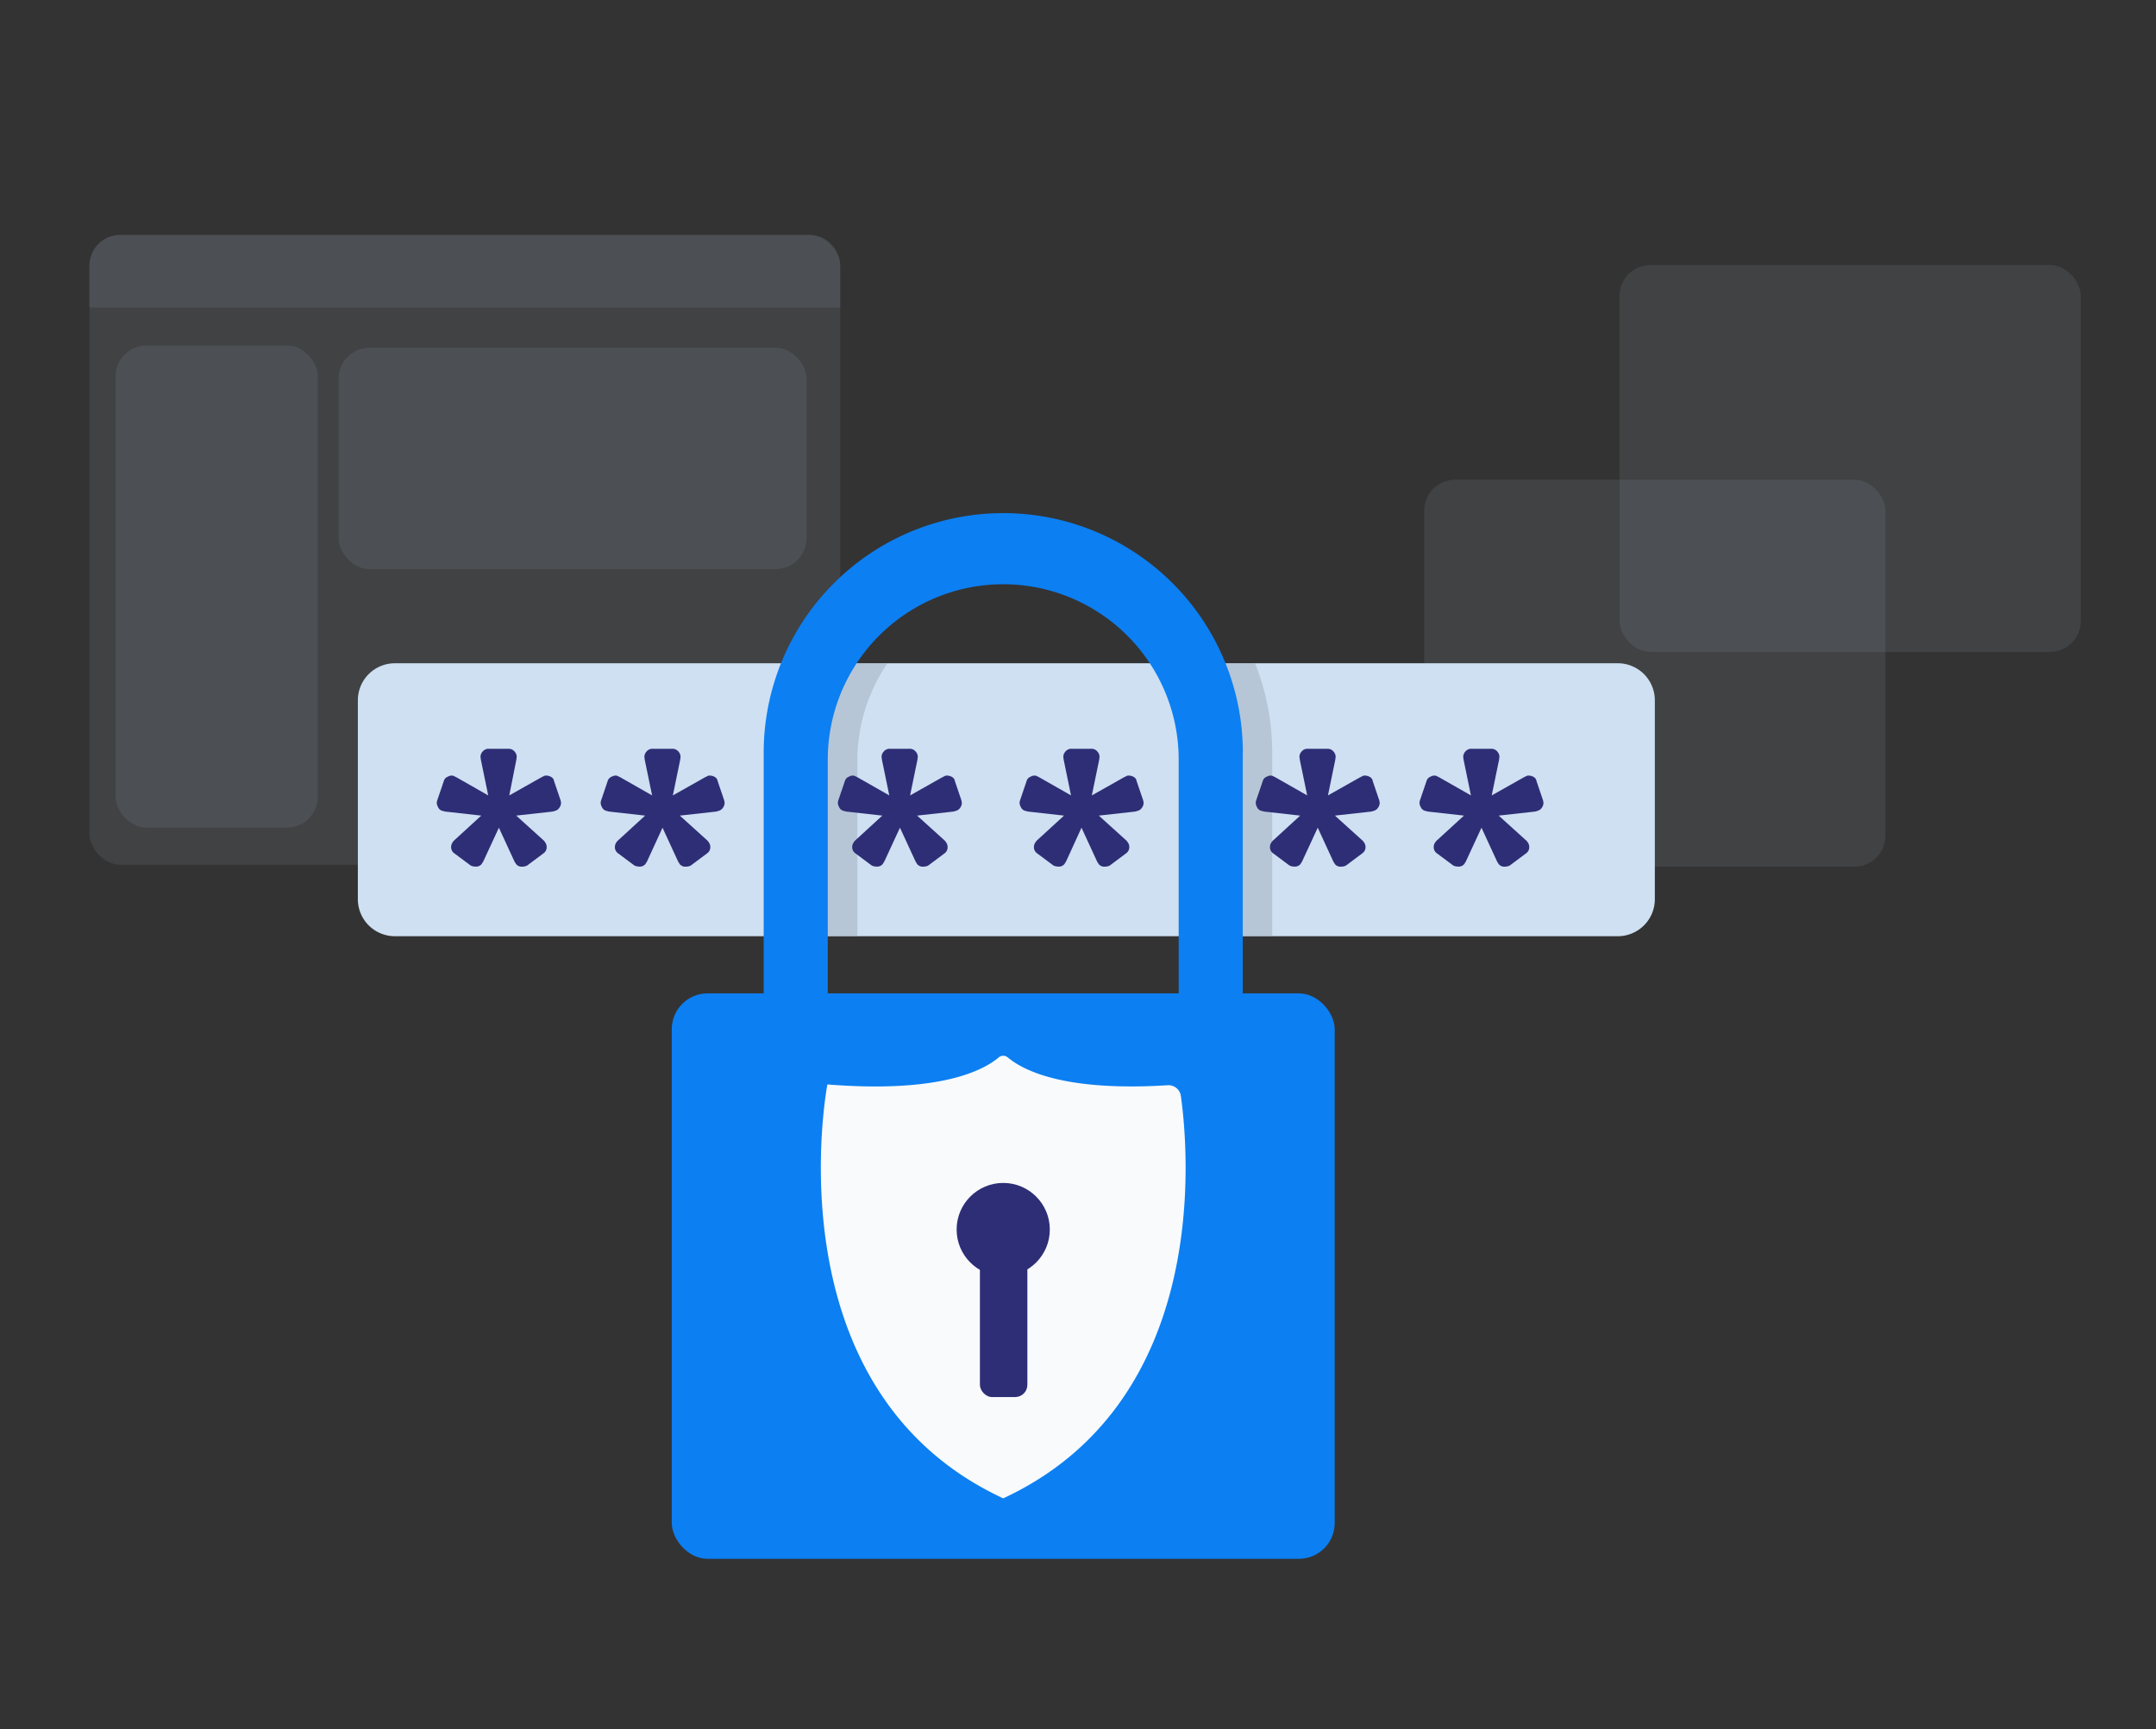 <svg xmlns="http://www.w3.org/2000/svg" viewBox="0 0 931.39 747.16"><rect x="0" y="0" width="931.39" height="747.16" fill="#333333" stroke="none"/><defs><style>.cls-1{isolation:isolate;}.cls-2,.cls-5{fill:#9caab8;mix-blend-mode:multiply;}.cls-2{opacity:0.13;}.cls-3{fill:none;}.cls-4{fill:#cee0f2;}.cls-5{opacity:0.48;}.cls-6{fill:#2e2e76;}.cls-7{fill:#0c7ff2;}.cls-8{fill:#f8fafc;}</style></defs><g class="cls-1"><g id="Layer_2" data-name="Layer 2"><g id="Layer_1-2" data-name="Layer 1"><rect class="cls-2" x="38.63" y="101.47" width="324.35" height="272.1" rx="13.35" transform="translate(401.62 475.05) rotate(-180)"></rect><rect class="cls-2" x="615.26" y="207.26" width="199.26" height="167.15" rx="13.35" transform="translate(1429.77 581.67) rotate(-180)"></rect><rect class="cls-2" x="699.65" y="114.49" width="199.26" height="167.15" rx="13.35" transform="translate(1598.55 396.13) rotate(-180)"></rect><rect class="cls-2" x="146.26" y="150.25" width="202.18" height="95.64" rx="13.35" transform="translate(494.7 396.13) rotate(-180)"></rect><rect class="cls-2" x="49.95" y="149.23" width="87.38" height="208.34" rx="13.35" transform="translate(187.27 506.79) rotate(-180)"></rect><path class="cls-2" d="M38.63,101.47H363a0,0,0,0,1,0,0v18.07a13.35,13.35,0,0,1-13.35,13.35H52a13.35,13.35,0,0,1-13.35-13.35V101.47a0,0,0,0,1,0,0Z" transform="translate(401.62 234.36) rotate(-180)"></path><rect id="rect201" class="cls-3" width="931.39" height="747.16"></rect><path class="cls-4" d="M714.89,302.55v85.92a16,16,0,0,1-16,16H170.59a16,16,0,0,1-16-16V302.55a16,16,0,0,1,16-16H698.88A16,16,0,0,1,714.89,302.55Z"></path><path class="cls-5" d="M383.35,286.56a75.46,75.46,0,0,0-13,42.52v75.38H342.62V325.18a103,103,0,0,1,7.46-38.62Z"></path><path class="cls-5" d="M549.58,325.18v79.28H521.89V329.08a75.46,75.46,0,0,0-13-42.52h33.27A103.06,103.06,0,0,1,549.58,325.18Z"></path><path class="cls-6" d="M196.32,368.7a3.2,3.2,0,0,1-1.43-2.86,3.42,3.42,0,0,1,.63-1.9,4.42,4.42,0,0,1,.95-1.11l11.43-10.47-15.55-1.74-1.27-.32a2.81,2.81,0,0,1-1.9-1.75,3.28,3.28,0,0,1-.48-1.74,2.83,2.83,0,0,1,.16-.95l2.86-8.41a2.8,2.8,0,0,1,1.74-1.9,3.31,3.31,0,0,1,1.75-.48,2.5,2.5,0,0,1,.79.16l1.27.63,13.64,7.78-3.17-15.39-.16-1.27a3.45,3.45,0,0,1,1-2.38,3.25,3.25,0,0,1,2.46-1.11h8.72a3.25,3.25,0,0,1,2.46,1.11,3.45,3.45,0,0,1,1,2.38l-.16,1.27L220,343.64l13.8-7.78,1.27-.63a1.71,1.71,0,0,1,.79-.16,4.3,4.3,0,0,1,2.3.63,2.38,2.38,0,0,1,1.19,1.75l2.86,8.41.16.95a3.69,3.69,0,0,1-.72,2.14,3.23,3.23,0,0,1-1.82,1.35l-1.11.32L223,352.36l11.58,10.47a4.42,4.42,0,0,1,.95,1.11,3.42,3.42,0,0,1,.63,1.9,3.2,3.2,0,0,1-1.43,2.86l-7,5.23a4.49,4.49,0,0,1-2.06.48,3.08,3.08,0,0,1-2.85-1.27.51.51,0,0,0-.16-.32,3.3,3.3,0,0,1-.48-.79l-6.66-14.44L208.85,372a3.3,3.3,0,0,1-.48.79.51.51,0,0,0-.16.32,3.09,3.09,0,0,1-2.85,1.27,4.49,4.49,0,0,1-2.06-.48Z"></path><path class="cls-6" d="M267.06,368.7a3.21,3.21,0,0,1-1.42-2.86,3.42,3.42,0,0,1,.63-1.9,4.42,4.42,0,0,1,1-1.11l11.42-10.47-15.54-1.74-1.27-.32a2.81,2.81,0,0,1-1.9-1.75,3.28,3.28,0,0,1-.48-1.74,2.83,2.83,0,0,1,.16-.95l2.85-8.41a2.81,2.81,0,0,1,1.75-1.9,3.3,3.3,0,0,1,1.74-.48,2.55,2.55,0,0,1,.8.16l1.26.63,13.65,7.78-3.18-15.39-.15-1.27a3.45,3.45,0,0,1,1-2.38,3.22,3.22,0,0,1,2.45-1.11h8.73A3.25,3.25,0,0,1,293,324.6a3.45,3.45,0,0,1,1,2.38l-.16,1.27-3.17,15.39,13.8-7.78,1.27-.63a1.68,1.68,0,0,1,.79-.16,4.32,4.32,0,0,1,2.3.63,2.4,2.4,0,0,1,1.19,1.75l2.86,8.41.16.95a3.69,3.69,0,0,1-.72,2.14,3.23,3.23,0,0,1-1.82,1.35l-1.11.32-15.71,1.74,11.58,10.47a4.17,4.17,0,0,1,.95,1.11,3.36,3.36,0,0,1,.64,1.9,3.22,3.22,0,0,1-1.43,2.86l-7,5.23a4.49,4.49,0,0,1-2.06.48,3.09,3.09,0,0,1-2.86-1.27.47.47,0,0,0-.16-.32,3.79,3.79,0,0,1-.47-.79l-6.66-14.44L279.59,372a3.79,3.79,0,0,1-.47.79.47.47,0,0,0-.16.32,3.09,3.09,0,0,1-2.85,1.27,4.53,4.53,0,0,1-2.07-.48Z"></path><path class="cls-6" d="M369.58,368.7a3.22,3.22,0,0,1-1.43-2.86,3.36,3.36,0,0,1,.64-1.9,4.17,4.17,0,0,1,.95-1.11l11.42-10.47-15.55-1.74-1.26-.32a2.83,2.83,0,0,1-1.91-1.75,3.27,3.27,0,0,1-.47-1.74,3.09,3.09,0,0,1,.15-.95l2.86-8.41a2.79,2.79,0,0,1,1.75-1.9,3.28,3.28,0,0,1,1.74-.48,2.45,2.45,0,0,1,.79.16l1.27.63,13.64,7.78L381,328.25l-.16-1.27a3.45,3.45,0,0,1,1-2.38,3.25,3.25,0,0,1,2.46-1.11h8.73a3.25,3.25,0,0,1,2.46,1.11,3.49,3.49,0,0,1,1,2.38l-.16,1.27-3.17,15.39,13.8-7.78,1.26-.63a1.76,1.76,0,0,1,.8-.16,4.35,4.35,0,0,1,2.3.63,2.43,2.43,0,0,1,1.19,1.75l2.85,8.41.16.95a3.75,3.75,0,0,1-.71,2.14A3.29,3.29,0,0,1,413,350.3l-1.11.32-15.7,1.74,11.58,10.47a4.42,4.42,0,0,1,.95,1.11,3.43,3.43,0,0,1,.64,1.9A3.22,3.22,0,0,1,408,368.7l-7,5.23a4.55,4.55,0,0,1-2.06.48,3.09,3.09,0,0,1-2.86-1.27.47.47,0,0,0-.16-.32,3.79,3.79,0,0,1-.47-.79l-6.67-14.44L382.11,372a3.79,3.79,0,0,1-.47.79.47.47,0,0,0-.16.32,3.1,3.1,0,0,1-2.86,1.27,4.49,4.49,0,0,1-2.06-.48Z"></path><path class="cls-6" d="M448.08,368.7a3.21,3.21,0,0,1-1.42-2.86,3.42,3.42,0,0,1,.63-1.9,4.42,4.42,0,0,1,.95-1.11l11.42-10.47-15.54-1.74-1.27-.32a2.81,2.81,0,0,1-1.9-1.75,3.28,3.28,0,0,1-.48-1.74,2.83,2.83,0,0,1,.16-.95l2.85-8.41a2.81,2.81,0,0,1,1.75-1.9,3.3,3.3,0,0,1,1.74-.48,2.55,2.55,0,0,1,.8.16l1.27.63,13.64,7.78-3.17-15.39-.16-1.27a3.45,3.45,0,0,1,1-2.38,3.22,3.22,0,0,1,2.46-1.11h8.72A3.25,3.25,0,0,1,474,324.6a3.45,3.45,0,0,1,1,2.38l-.16,1.27-3.17,15.39,13.8-7.78,1.27-.63a1.68,1.68,0,0,1,.79-.16,4.32,4.32,0,0,1,2.3.63,2.38,2.38,0,0,1,1.19,1.75l2.86,8.41.16.95a3.69,3.69,0,0,1-.72,2.14,3.23,3.23,0,0,1-1.82,1.35l-1.11.32-15.71,1.74,11.58,10.47a4.17,4.17,0,0,1,.95,1.11,3.36,3.36,0,0,1,.64,1.9,3.22,3.22,0,0,1-1.43,2.86l-7,5.23a4.49,4.49,0,0,1-2.06.48,3.09,3.09,0,0,1-2.86-1.27.49.49,0,0,0-.15-.32,3.3,3.3,0,0,1-.48-.79l-6.66-14.44L460.62,372a4.16,4.16,0,0,1-.48.79.47.47,0,0,0-.16.32,3.09,3.09,0,0,1-2.85,1.27,4.53,4.53,0,0,1-2.07-.48Z"></path><path class="cls-6" d="M550.05,368.7a3.22,3.22,0,0,1-1.43-2.86,3.36,3.36,0,0,1,.64-1.9,4.42,4.42,0,0,1,1-1.11l11.42-10.47-15.54-1.74-1.27-.32a2.85,2.85,0,0,1-1.91-1.75,3.36,3.36,0,0,1-.47-1.74,2.83,2.83,0,0,1,.16-.95l2.85-8.41a2.79,2.79,0,0,1,1.75-1.9,3.28,3.28,0,0,1,1.74-.48,2.45,2.45,0,0,1,.79.16l1.27.63,13.65,7.78-3.18-15.39-.16-1.27a3.46,3.46,0,0,1,1-2.38,3.22,3.22,0,0,1,2.45-1.11h8.73A3.25,3.25,0,0,1,576,324.6a3.49,3.49,0,0,1,1,2.38l-.16,1.27-3.17,15.39,13.8-7.78,1.27-.63a1.68,1.68,0,0,1,.79-.16,4.35,4.35,0,0,1,2.3.63,2.4,2.4,0,0,1,1.19,1.75l2.85,8.41.16.95a3.68,3.68,0,0,1-.71,2.14,3.3,3.3,0,0,1-1.82,1.35l-1.11.32-15.71,1.74,11.58,10.47a4.17,4.17,0,0,1,1,1.11,3.43,3.43,0,0,1,.64,1.9,3.22,3.22,0,0,1-1.43,2.86l-7,5.23a4.49,4.49,0,0,1-2.06.48,3.09,3.09,0,0,1-2.86-1.27.47.47,0,0,0-.16-.32,3.79,3.79,0,0,1-.47-.79l-6.66-14.44L562.58,372a3.79,3.79,0,0,1-.47.79.47.47,0,0,0-.16.32,3.09,3.09,0,0,1-2.86,1.27,4.52,4.52,0,0,1-2.06-.48Z"></path><path class="cls-6" d="M620.8,368.7a3.22,3.22,0,0,1-1.43-2.86,3.36,3.36,0,0,1,.64-1.9,4.17,4.17,0,0,1,1-1.11l11.42-10.47-15.55-1.74-1.26-.32a2.83,2.83,0,0,1-1.91-1.75,3.27,3.27,0,0,1-.47-1.74,3.09,3.09,0,0,1,.15-.95l2.86-8.41a2.8,2.8,0,0,1,1.74-1.9,3.31,3.31,0,0,1,1.75-.48,2.45,2.45,0,0,1,.79.16l1.27.63,13.64,7.78-3.17-15.39-.16-1.27a3.45,3.45,0,0,1,1-2.38,3.25,3.25,0,0,1,2.46-1.11h8.73a3.22,3.22,0,0,1,2.45,1.11,3.46,3.46,0,0,1,1,2.38l-.16,1.27-3.17,15.39,13.8-7.78,1.26-.63a1.76,1.76,0,0,1,.8-.16,4.35,4.35,0,0,1,2.3.63,2.43,2.43,0,0,1,1.19,1.75l2.85,8.41.16.95a3.75,3.75,0,0,1-.71,2.14,3.29,3.29,0,0,1-1.83,1.35l-1.11.32-15.7,1.74L659,362.83a4.42,4.42,0,0,1,1,1.11,3.42,3.42,0,0,1,.63,1.9,3.21,3.21,0,0,1-1.42,2.86l-7,5.23a4.55,4.55,0,0,1-2.06.48,3.09,3.09,0,0,1-2.86-1.27.47.47,0,0,0-.16-.32,3.79,3.79,0,0,1-.47-.79L640,357.59,633.33,372a3.79,3.79,0,0,1-.47.79.47.47,0,0,0-.16.32,3.1,3.1,0,0,1-2.86,1.27,4.49,4.49,0,0,1-2.06-.48Z"></path><path class="cls-7" d="M536.87,325.18V445.72H509.19V329.08a75.8,75.8,0,1,0-151.59,0V445.72H329.91V325.18a103.48,103.48,0,1,1,207,0Z"></path><rect class="cls-7" x="290.2" y="429.17" width="286.39" height="244.28" rx="15.46"></rect><path class="cls-8" d="M510.14,473.5a5.36,5.36,0,0,0-3.35-4.27l-.29-.11a5.25,5.25,0,0,0-2.06-.27c-42.95,2.69-61.23-5.7-68.66-11.67l-.47-.38a3,3,0,0,0-3.83,0l-.47.39c-7.72,6.2-27.08,15-73.58,11.32,0,0-25,129.67,73.58,177.68.79.39,1.58.76,2.38,1.13.81-.37,1.6-.74,2.39-1.13C522.8,603.79,513.52,497.77,510.14,473.5Z"></path><circle class="cls-6" cx="433.39" cy="531.19" r="20.13"></circle><rect class="cls-6" x="423.32" y="530.71" width="20.5" height="72.85" rx="5.26"></rect></g></g></g></svg>